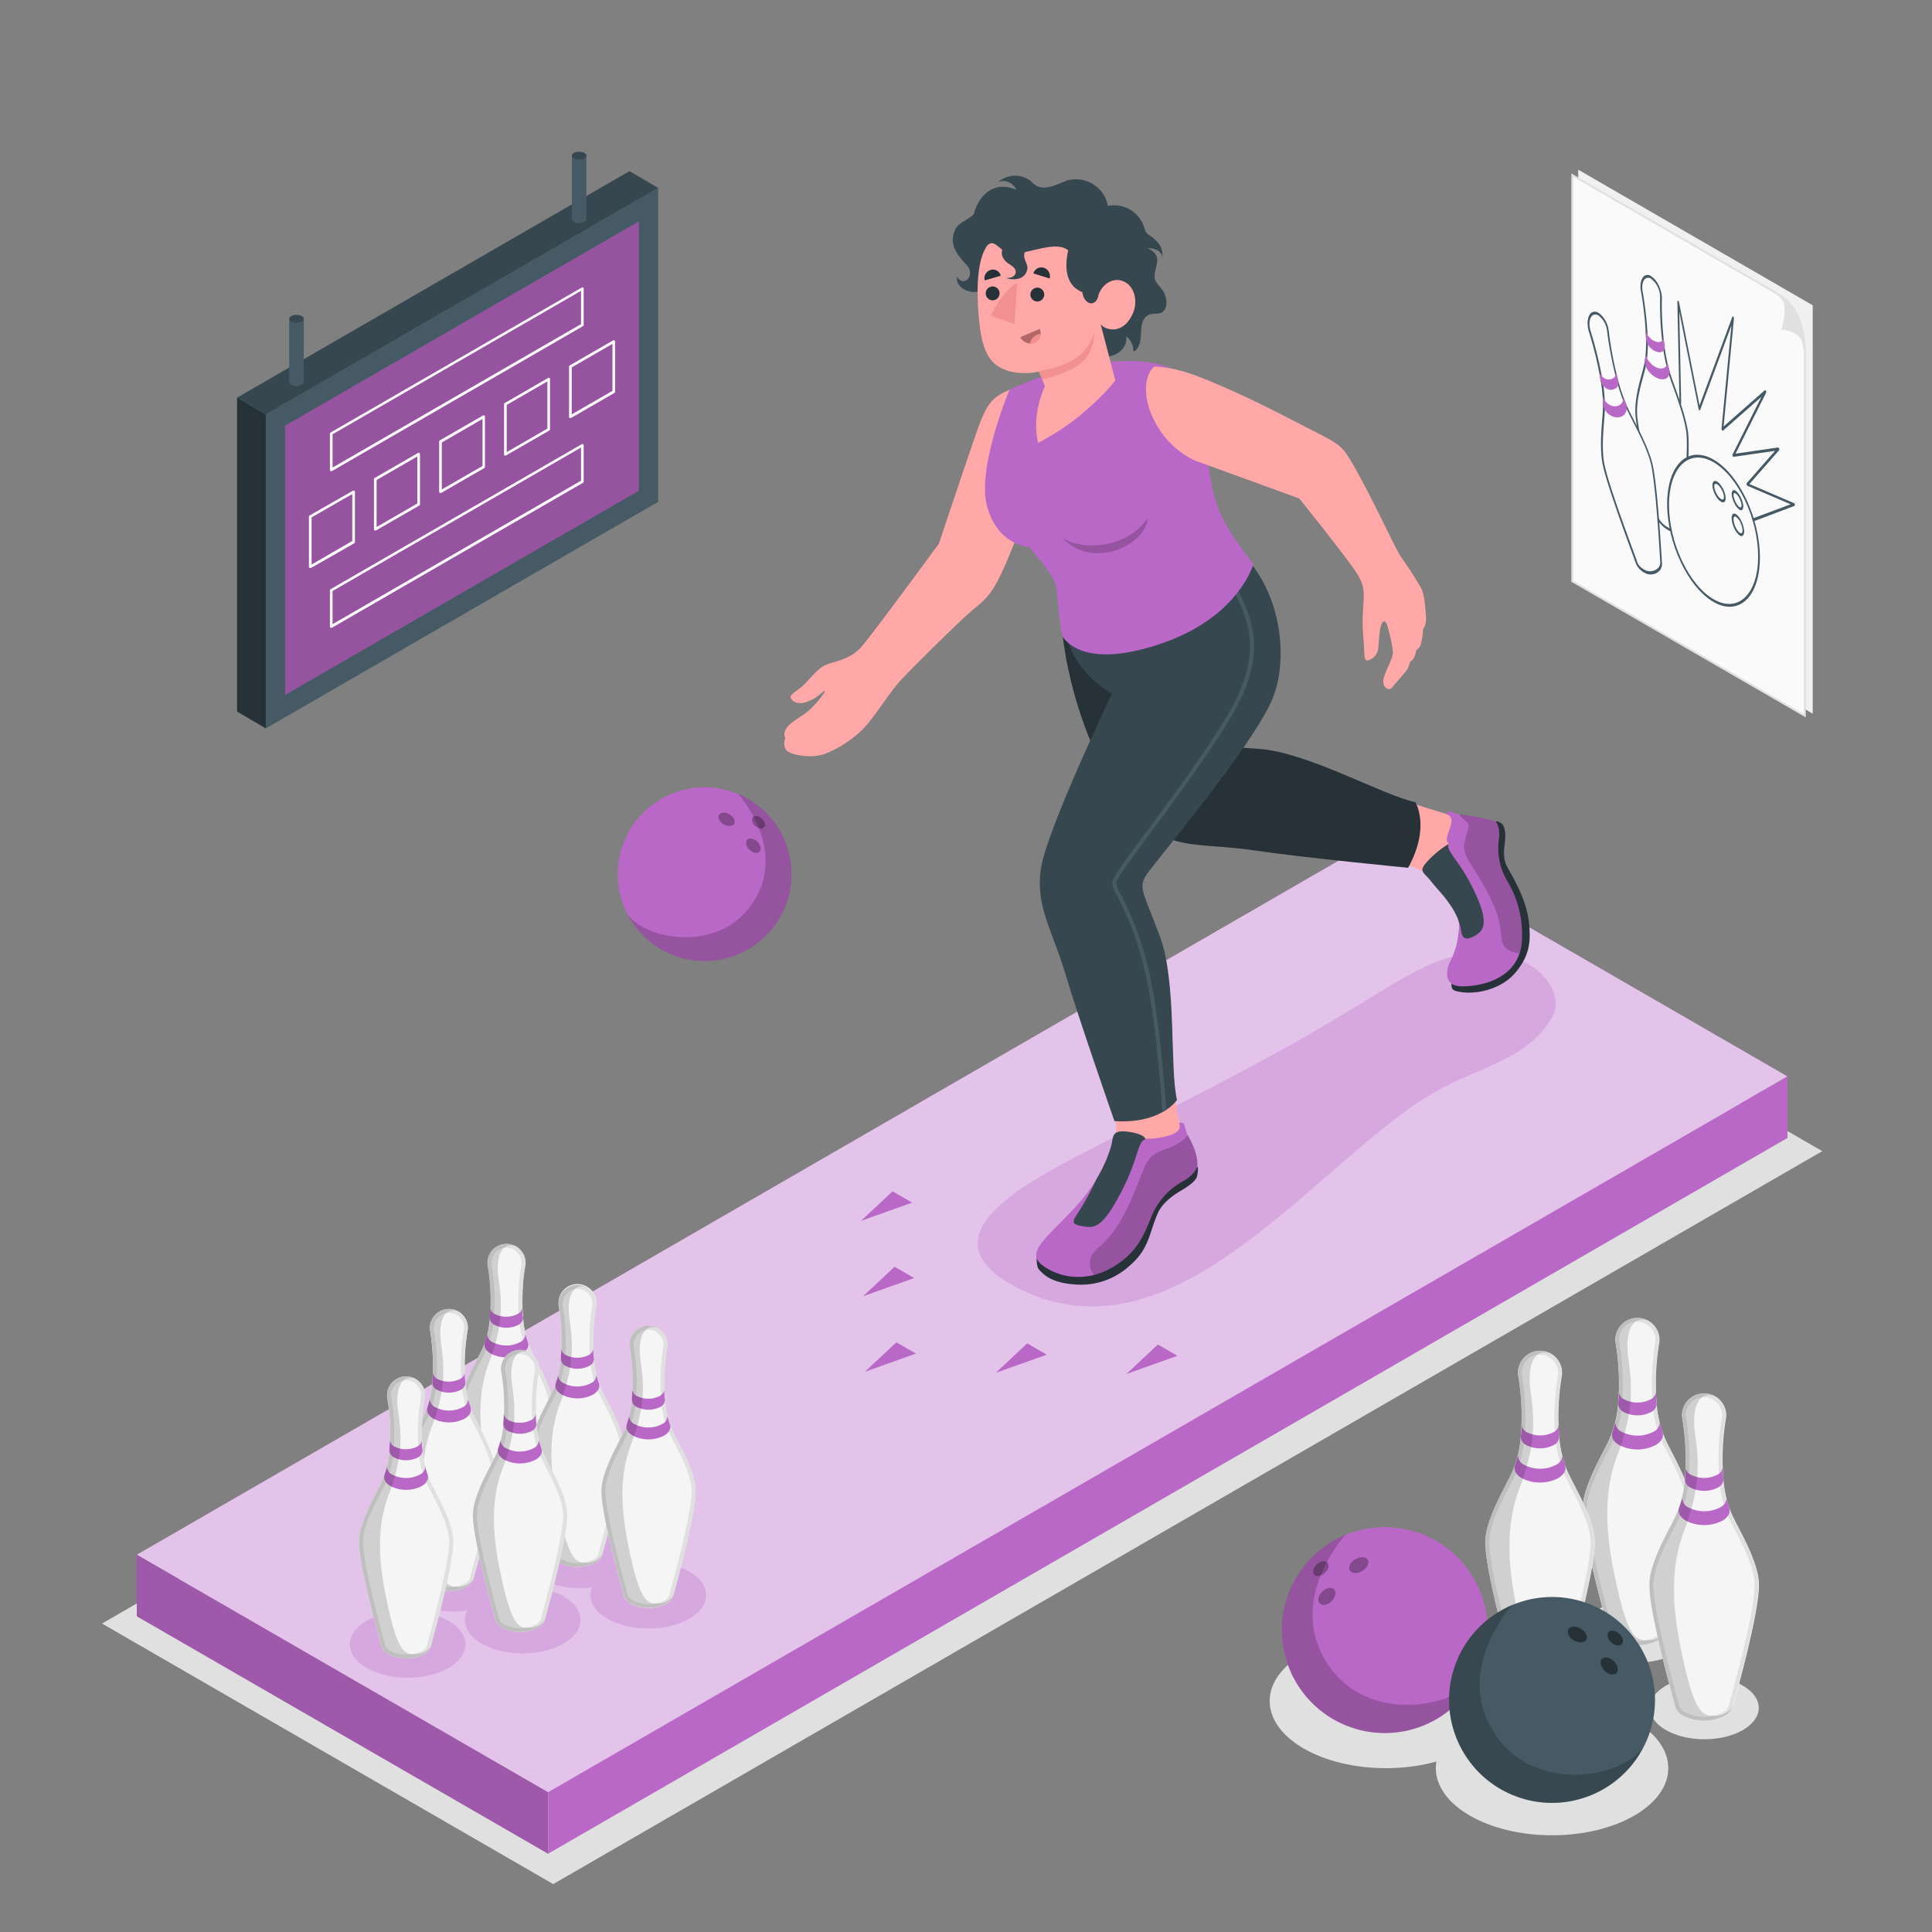 <svg xmlns="http://www.w3.org/2000/svg" viewBox="0 0 500 500"><rect x="0" y="0" width="500" height="500" fill="#808080" stroke="none"/><g id="freepik--Shadows--inject-22"><ellipse id="freepik--Shadow--inject-22" cx="358.67" cy="440.23" rx="30.08" ry="17.37" style="fill:#e0e0e0"></ellipse><ellipse id="freepik--shadow--inject-22" cx="401.67" cy="457.6" rx="30.08" ry="17.37" style="fill:#e0e0e0"></ellipse><path id="freepik--shadow--inject-22" d="M451.05,436.24c5.49,3.18,5.49,8.32,0,11.5s-14.41,3.17-19.91,0-5.5-8.32,0-11.5S445.55,433.07,451.05,436.24Z" style="fill:#e0e0e0"></path><path id="freepik--shadow--inject-22" d="M433.71,416.39c5.5,3.17,5.5,8.32,0,11.49s-14.41,3.18-19.9,0-5.5-8.32,0-11.49S428.22,413.21,433.71,416.39Z" style="fill:#e0e0e0"></path><ellipse id="freepik--shadow--inject-22" cx="398.55" cy="430.99" rx="14.08" ry="8.13" style="fill:#e0e0e0"></ellipse><polygon id="freepik--shadow--inject-22" points="26.4 420.17 354.83 230.51 471.6 297.92 143.17 487.6 26.4 420.17" style="fill:#e0e0e0"></polygon></g><g id="freepik--Floor--inject-22"><g id="freepik--floor--inject-22"><polygon points="141.84 463.83 35.4 402.37 356.16 217.12 462.6 278.58 141.84 463.83" style="fill:#BA68C8"></polygon><polygon points="141.84 463.83 35.4 402.37 356.16 217.12 462.6 278.58 141.84 463.83" style="fill:#fff;opacity:0.6"></polygon><polygon points="35.4 402.37 35.4 418.29 141.84 479.75 141.84 463.83 35.4 402.37" style="fill:#BA68C8"></polygon><polygon points="35.4 402.37 35.4 418.29 141.84 479.75 141.84 463.83 35.4 402.37" style="opacity:0.15"></polygon><polygon points="141.84 479.75 462.6 294.5 462.6 278.58 141.84 463.83 141.84 479.75" style="fill:#BA68C8"></polygon><polygon points="231.99 347.39 237.04 350.3 223.82 355.02 231.99 347.39" style="fill:#BA68C8"></polygon><polygon points="265.85 347.66 270.9 350.58 257.68 355.3 265.85 347.66" style="fill:#BA68C8"></polygon><polygon points="299.66 347.96 304.71 350.88 291.49 355.6 299.66 347.96" style="fill:#BA68C8"></polygon><polygon points="236.05 311.24 231 308.32 222.83 315.95 236.05 311.24" style="fill:#BA68C8"></polygon><polygon points="236.57 330.76 231.52 327.84 223.35 335.48 236.57 330.76" style="fill:#BA68C8"></polygon></g></g><g id="freepik--Screen--inject-22"><g id="freepik--match-score--inject-22"><polygon points="170.34 48.64 68.79 107.27 68.79 188.5 170.34 129.87 170.34 48.64" style="fill:#455a64"></polygon><polygon points="170.34 48.64 162.91 44.29 61.35 102.92 68.79 107.27 170.34 48.64" style="fill:#37474f"></polygon><polygon points="61.35 102.92 61.35 184.15 68.79 188.5 68.79 107.27 61.35 102.92" style="fill:#263238"></polygon><polygon points="73.79 110.16 165.34 57.3 165.34 126.99 73.79 179.84 73.79 110.16" style="fill:#BA68C8"></polygon><polygon points="73.79 110.16 165.34 57.3 165.34 126.99 73.79 179.84 73.79 110.16" style="opacity:0.2"></polygon><path d="M85.73,121.92a.41.41,0,0,1-.18,0,.35.35,0,0,1-.17-.3v-9.38a.36.36,0,0,1,.17-.3l65-37.52a.34.34,0,0,1,.34,0,.33.33,0,0,1,.17.3v9.38a.34.34,0,0,1-.17.3l-65,37.52A.41.41,0,0,1,85.73,121.92Zm.34-9.53V121l64.3-37.12V75.26Z" style="fill:#fafafa"></path><path d="M85.73,162.47a.39.39,0,0,1-.18,0,.36.36,0,0,1-.17-.3v-9.38a.35.35,0,0,1,.17-.3l65-37.53a.34.34,0,0,1,.34,0,.35.35,0,0,1,.17.3v9.38a.33.33,0,0,1-.17.3l-65,37.53A.38.38,0,0,1,85.73,162.47Zm.34-9.52v8.58l64.3-37.13v-8.58Z" style="fill:#fafafa"></path><path d="M80.3,147a.39.39,0,0,1-.18,0,.36.36,0,0,1-.17-.3v-13a.36.36,0,0,1,.17-.3L91.34,127a.36.36,0,0,1,.35,0,.38.38,0,0,1,.17.3v13a.34.34,0,0,1-.17.3L80.47,147A.38.38,0,0,1,80.3,147Zm.34-13.1V146.1L91.17,140V127.86Z" style="fill:#fafafa"></path><path d="M97.13,137.33a.41.41,0,0,1-.18-.05.36.36,0,0,1-.17-.3V124a.38.38,0,0,1,.17-.3l11.22-6.47a.32.32,0,0,1,.35,0,.33.33,0,0,1,.17.3v13a.33.33,0,0,1-.17.3L97.3,137.28A.34.34,0,0,1,97.13,137.33Zm.34-13.11v12.16L108,130.3V118.14Z" style="fill:#fafafa"></path><path d="M114,127.61a.37.37,0,0,1-.35-.35v-13a.34.34,0,0,1,.18-.3L125,107.53a.34.34,0,0,1,.34,0,.33.33,0,0,1,.17.3v13a.33.33,0,0,1-.17.3l-11.22,6.48A.34.34,0,0,1,114,127.61Zm.34-13.1v12.16l10.53-6.08V108.43Z" style="fill:#fafafa"></path><path d="M130.79,117.89a.26.26,0,0,1-.17,0,.33.33,0,0,1-.18-.29v-13a.34.34,0,0,1,.18-.3l11.22-6.48a.34.34,0,0,1,.34,0,.34.34,0,0,1,.17.3v13a.36.36,0,0,1-.18.3L131,117.84A.26.26,0,0,1,130.79,117.89Zm.35-13.1V117l10.52-6.08V98.71Z" style="fill:#fafafa"></path><path d="M147.62,108.17a.33.33,0,0,1-.17,0,.35.35,0,0,1-.18-.3v-13a.35.35,0,0,1,.18-.3l11.22-6.48a.34.34,0,0,1,.34,0,.36.36,0,0,1,.18.3v13a.36.36,0,0,1-.17.3l-11.23,6.48A.33.33,0,0,1,147.62,108.17Zm.35-13.1v12.16l10.53-6.08V89Z" style="fill:#fafafa"></path><path d="M78.63,82.49H74.84V98.77h0c0,.31.12.62.54.86a2.92,2.92,0,0,0,2.67,0,.87.87,0,0,0,.54-.86h0Z" style="fill:#455a64"></path><path d="M74.84,82.49c0,.57.85,1,1.89,1s1.9-.47,1.9-1-.85-1-1.9-1S74.84,81.91,74.84,82.49Z" style="fill:#37474f"></path><path d="M151.74,40.27H148V56.55h0a.9.9,0,0,0,.54.87,3,3,0,0,0,2.68,0,.9.9,0,0,0,.54-.87h0Z" style="fill:#455a64"></path><path d="M148,40.27c0,.58.85,1,1.89,1s1.89-.47,1.89-1-.84-1-1.89-1S148,39.7,148,40.27Z" style="fill:#37474f"></path></g></g><g id="freepik--Poster--inject-22"><g id="freepik--poster--inject-22"><polygon points="408.44 43.91 469.13 79.01 469.13 184.7 408.44 149.6 408.44 43.91" style="fill:#f0f0f0"></polygon><path d="M467.11,91.74c0-5.41-5.06-14.52-7.13-15.72L406.92,45.33V150.44l60.19,34.81Z" style="fill:#fafafa"></path><path d="M407.17,45.76l52.68,30.48c1.81,1,7,9.87,7,15.5v93.07l-59.69-34.52V45.76m-.5-.87V150.58l60.69,35.1V91.74c0-5.58-5.19-14.74-7.26-15.93L406.67,44.89Z" style="fill:#e0e0e0"></path><path d="M460.1,75.81c3.35,2.7.87,9.52.87,9.52s6.39-.17,6.39,6.83h0C467.36,82.47,464.07,78.09,460.1,75.81Z" style="fill:#e0e0e0"></path><path d="M431.49,136.74a6.14,6.14,0,0,1-1.76-1.5,4.78,4.78,0,0,1-1.11-2.28c-3.14-13.31-4.87-21.84-5.16-25.42s.83-7.58,1.63-10.55c.3-1.1.56-2,.68-2.73a31,31,0,0,0,.39-6.84c-.06-1.58-.15-3.37-.42-5.83-.23-2.16-.56-4.5-.87-6.11,0-.22-.07-.45-.09-.68a4.06,4.06,0,0,1,.51-2.62,1.34,1.34,0,0,1,1.69-.52,2.11,2.11,0,0,1,.34.16c1.28.74,2.36,2.84,2.53,4.89a4.75,4.75,0,0,1,0,.65c-.05,1.47,0,3.7.1,5.82.12,2.39.33,4.23.52,5.87A43.83,43.83,0,0,0,432,96.62c.24.82.67,2,1.17,3.43,1.36,3.78,3.21,9,3.49,12.47s-.13,11.31-1.24,23a1.73,1.73,0,0,1-.8,1.62A3.21,3.21,0,0,1,431.49,136.74Z" style="fill:#fafafa"></path><path d="M427.32,72.16h0a6.06,6.06,0,0,1,2.31,4.47c0,.19,0,.37,0,.58-.05,1.49,0,3.73.1,5.87.12,2.41.33,4.27.53,5.91a44.43,44.43,0,0,0,1.57,7.68c.25.84.69,2.06,1.19,3.47,1.34,3.74,3.17,8.87,3.45,12.3s-.13,11.24-1.24,22.87v.1a1.48,1.48,0,0,1-.71,1.34,3.13,3.13,0,0,1-3-.35,6,6,0,0,1-1.68-1.43,4.28,4.28,0,0,1-1-2v-.06l0-.05c-3.11-13.23-4.84-21.73-5.13-25.27s.82-7.45,1.62-10.39c.3-1.11.56-2.06.69-2.77a31.15,31.15,0,0,0,.39-6.93c-.06-1.59-.15-3.41-.42-5.87-.23-2.18-.57-4.54-.87-6.15a6,6,0,0,1-.09-.63c-.17-2.06.74-3.34,2-2.86a1.41,1.41,0,0,1,.31.14m0-.68a2.53,2.53,0,0,0-.37-.18c-1.52-.57-2.59,1-2.39,3.42,0,.25.06.5.1.74.31,1.64.64,4,.86,6.06.26,2.34.35,4.08.42,5.79a30.08,30.08,0,0,1-.39,6.74c-.42,2.47-2.71,8.46-2.31,13.41s3.43,18.1,5.16,25.45a5.53,5.53,0,0,0,1.24,2.6,6.79,6.79,0,0,0,1.85,1.57,3.36,3.36,0,0,0,3.31.37,2,2,0,0,0,.88-1.79c.62-6.47,1.64-18.11,1.24-23s-3.82-13.09-4.69-16a43.24,43.24,0,0,1-1.53-7.46c-.21-1.77-.4-3.54-.52-5.83-.11-2-.15-4.27-.1-5.78a5.68,5.68,0,0,0,0-.71c-.18-2.26-1.38-4.52-2.75-5.31Z" style="fill:#455a64"></path><path d="M426,87.88a3.58,3.58,0,0,0,.82,1.8c1,1.23,2.55,1.81,3.42,1.29a1.33,1.33,0,0,0,.57-1.27c0-.2,0-.4-.07-.59-.08-.65-.15-1.29-.22-2a1.29,1.29,0,0,1-.55,1.22c-.84.5-2.32,0-3.29-1.24a3.49,3.49,0,0,1-.79-1.64c0,.62.07,1.22.09,1.82C426,87.5,426,87.69,426,87.88Z" style="fill:#BA68C8"></path><path d="M426.77,96.21c1.35,1.63,3.37,2.39,4.52,1.7a1.94,1.94,0,0,0,.69-2.25l0-.11c-.2-.73-.37-1.41-.51-2a1.53,1.53,0,0,1-.66,1.59c-1,.61-2.76,0-3.92-1.47a3.89,3.89,0,0,1-1-2.26c0,.56-.11,1.16-.2,1.79,0,0,0,0,0,0A4.14,4.14,0,0,0,426.77,96.21Z" style="fill:#BA68C8"></path><path d="M425.33,147.71a4.14,4.14,0,0,1-.61-.42,4,4,0,0,1-1.32-2c-4.78-12.83-7.59-21.17-8.38-24.84s-.41-8.37-.14-11.84c.1-1.28.19-2.39.19-3.17a39.4,39.4,0,0,0-.68-7.4c-.29-1.66-.65-3.54-1.25-6-.53-2.2-1.17-4.55-1.68-6.12-.07-.22-.14-.45-.19-.68a5.68,5.68,0,0,1,.06-3A1.59,1.59,0,0,1,412.76,81a1.79,1.79,0,0,1,.9.27,6.16,6.16,0,0,1,2.39,3.92c.05.24.08.47.11.69.18,1.58.54,3.93,1,6.12.47,2.49.93,4.36,1.35,6a44.55,44.55,0,0,0,2.51,7.39c.34.77.9,1.88,1.55,3.16,1.77,3.45,4.19,8.19,5,11.8s1.58,12,2.34,24.83a2.66,2.66,0,0,1-.46,2A3.09,3.09,0,0,1,425.33,147.71Z" style="fill:#fafafa"></path><path d="M413.66,81.64h0a5.63,5.63,0,0,1,2.18,3.58,4,4,0,0,1,.1.62c.18,1.6.55,4,1,6.18.47,2.5.93,4.39,1.36,6a44.72,44.72,0,0,0,2.54,7.49c.35.79.92,1.91,1.58,3.2,1.74,3.42,4.14,8.11,4.9,11.63s1.57,12,2.33,24.73v.12a2.2,2.2,0,0,1-.43,1.7,3,3,0,0,1-3.87.43,4.49,4.49,0,0,1-.57-.4,3.47,3.47,0,0,1-1.16-1.69l0-.06,0-.06c-4.75-12.74-7.55-21-8.34-24.68s-.39-8.23-.12-11.67c.1-1.3.19-2.42.19-3.21a39.57,39.57,0,0,0-.69-7.51c-.29-1.66-.65-3.55-1.25-6-.54-2.21-1.19-4.57-1.7-6.16-.07-.23-.13-.43-.17-.63a5.25,5.25,0,0,1,0-2.72c.26-.72.72-1.13,1.3-1.13a1.67,1.67,0,0,1,.83.24m0-.68a2,2,0,0,0-1-.29c-1.44,0-2.16,2.06-1.62,4.59q.09.38.21.75c.52,1.61,1.16,3.95,1.67,6.07.58,2.38.92,4.17,1.24,6a38.73,38.73,0,0,1,.67,7.3c0,2.78-1.14,10.06,0,15.14s5.75,17.79,8.39,24.88a4.47,4.47,0,0,0,1.49,2.24,3.9,3.9,0,0,0,.64.45,3.21,3.21,0,0,0,4.22-.48,2.93,2.93,0,0,0,.51-2.26c-.42-7.1-1.26-19.84-2.35-24.92s-5.36-12.32-6.57-15.09A44.86,44.86,0,0,1,418.67,98c-.46-1.79-.89-3.58-1.34-6-.4-2.12-.77-4.46-.95-6.08a6.86,6.86,0,0,0-.12-.75,6.65,6.65,0,0,0-2.6-4.26Z" style="fill:#455a64"></path><path d="M414.28,98.64a3,3,0,0,0,1,1.57,2.25,2.25,0,0,0,3.22,0,2,2,0,0,0,.32-1.57c-.05-.22-.11-.42-.15-.6-.17-.66-.33-1.31-.49-2a1.89,1.89,0,0,1-.31,1.52,2.16,2.16,0,0,1-3.1,0,2.85,2.85,0,0,1-.94-1.43c.13.64.24,1.28.35,1.9C414.21,98.24,414.24,98.44,414.28,98.64Z" style="fill:#BA68C8"></path><path d="M416.25,107.13c1.44,1.18,3.35,1.17,4.26,0a2.72,2.72,0,0,0,.27-2.66.42.42,0,0,0,0-.1q-.44-1.05-.75-2a2.29,2.29,0,0,1-.35,2c-.8,1-2.45,1.06-3.7,0a3.32,3.32,0,0,1-1.19-2c0,.61.07,1.26.08,2v0A3.75,3.75,0,0,0,416.25,107.13Z" style="fill:#BA68C8"></path><ellipse cx="443.46" cy="137.36" rx="10.65" ry="19.93" transform="translate(-20.78 136.17) rotate(-17.06)" style="fill:#fafafa"></ellipse><path d="M443.46,155.78c-6.59-3.81-12-15.17-12-25.33s5.37-15.32,12-11.51,12,15.17,12,25.32S450.06,159.58,443.46,155.78Zm0-36.16c-6.35-3.67-11.52,1.31-11.52,11.09s5.17,20.71,11.52,24.38S455,153.79,455,144,449.81,123.29,443.46,119.62Z" style="fill:#455a64"></path><path d="M446.24,129.4c-.33.59-1.21.1-2-1.09s-1.09-2.63-.75-3.22,1.21-.1,2,1.09S446.58,128.81,446.24,129.4Z" style="fill:#fafafa"></path><path d="M445.4,129.85a3.84,3.84,0,0,1-1.24-1.33c-.86-1.37-1.22-3-.82-3.73s1.4-.2,2.27,1.18,1.22,3,.82,3.73h0c-.2.35-.56.41-1,.17Zm-1-4.53c-.29-.16-.53-.16-.66.06-.26.46.06,1.71.69,2.71a3.32,3.32,0,0,0,1,1.08h0c.29.16.52.14.64-.07h0c.26-.46-.06-1.71-.7-2.71A3.2,3.2,0,0,0,444.37,125.32Z" style="fill:#455a64"></path><path d="M450.91,138.26c-.43.41-1.29-.34-1.92-1.69s-.8-2.76-.38-3.17,1.29.34,1.93,1.68S451.34,137.85,450.91,138.26Z" style="fill:#fafafa"></path><path d="M450.28,138.6a4.31,4.31,0,0,1-1.45-1.88c-.73-1.55-.9-3.15-.37-3.66.26-.25.64-.17,1.08.21a5.08,5.08,0,0,1,1.16,1.66,7.38,7.38,0,0,1,.64,2.15,1.85,1.85,0,0,1-.27,1.51A.61.61,0,0,1,450.28,138.6Zm-1-4.86c-.19-.11-.35-.12-.47,0-.33.32-.16,1.55.37,2.69s1.28,1.83,1.61,1.5.17-1.55-.37-2.69A3.46,3.46,0,0,0,449.24,133.74Z" style="fill:#455a64"></path><path d="M450.78,131.55c-.33.41-1.1-.2-1.71-1.36s-.84-2.42-.51-2.83,1.09.21,1.7,1.36S451.11,131.15,450.78,131.55Z" style="fill:#fafafa"></path><path d="M450.2,131.92a4,4,0,0,1-1.27-1.55c-.72-1.36-1-2.82-.54-3.33.21-.26.55-.22.95.1a4.54,4.54,0,0,1,1.07,1.41,6.64,6.64,0,0,1,.68,1.89,1.87,1.87,0,0,1-.14,1.43h0A.54.54,0,0,1,450.2,131.92Zm-1.07-4.24c-.14-.08-.3-.13-.4,0-.25.3,0,1.37.49,2.33s1.14,1.52,1.39,1.22h0a1.29,1.29,0,0,0,.05-.83,5,5,0,0,0-.54-1.5,3.7,3.7,0,0,0-.85-1.12A.71.71,0,0,0,449.13,127.68Z" style="fill:#455a64"></path><path d="M453.74,134.87a.44.44,0,0,1-.19-.27c-.07-.2,0-.39.07-.43l9.79-3.66-11.15-4.78a.47.47,0,0,1-.22-.31.44.44,0,0,1,0-.37l7.34-8.37-10.72,1.55c-.08,0-.19-.08-.26-.23a.56.56,0,0,1,0-.42l7.45-14.88-9.94,8.75c-.07.06-.17,0-.26-.09a.73.73,0,0,1-.12-.42l2.56-26.71L440,106.09c0,.1-.12.14-.21.07a.55.55,0,0,1-.2-.34l-5-25.19.5,23.68c0,.19-.09.29-.21.23a.57.57,0,0,1-.23-.46l-.55-26c0-.17.07-.27.18-.24a.46.46,0,0,1,.25.37l5.3,26.72L448.32,82c.05-.13.16-.14.27,0a.63.63,0,0,1,.15.46l-2.67,27.91L456.72,101c.09-.07.21,0,.3.15a.62.62,0,0,1,.05.47l-7.91,15.78,11-1.59c.1,0,.21.09.28.26a.48.48,0,0,1,0,.43l-7.69,8.77,11.53,4.94a.5.5,0,0,1,.24.36c0,.17,0,.32-.1.35l-10.6,4A.15.15,0,0,1,453.74,134.87Z" style="fill:#455a64"></path></g></g><g id="freepik--bowling-2--inject-22"><g id="freepik--bowling-pins--inject-22"><g id="freepik--bowling-pin--inject-22"><path d="M409.62,390.65c0-6.33,5.9-15.38,7.23-18.85a28.36,28.36,0,0,0,2-9.08,62.75,62.75,0,0,0-.67-15h0a5.63,5.63,0,0,1-.1-.93,5.7,5.7,0,0,1,11.4,0,5.63,5.63,0,0,1-.1.93h0a62.75,62.75,0,0,0-.67,15,28.36,28.36,0,0,0,2,9.08c1.33,3.47,7.23,12.52,7.23,18.85s-4.19,22.21-6.61,31.05h0a3.94,3.94,0,0,1-2.2,2.81,11.78,11.78,0,0,1-10.66,0,3.92,3.92,0,0,1-2.19-2.81h0C413.81,412.86,409.62,397,409.62,390.65Z" style="fill:#f5f5f5"></path><path d="M423.76,342.07a4.71,4.71,0,0,1,4.7,4.7,4.17,4.17,0,0,1-.08.75,62.51,62.51,0,0,0-.81,7.71,61.32,61.32,0,0,0,.12,7.55,29.6,29.6,0,0,0,2,9.38c.38,1,1.11,2.39,1.94,4,2.21,4.27,5.23,10.12,5.23,14.49,0,4.53-2.21,14.89-6.58,30.79l0,.08v.08a3,3,0,0,1-1.7,2,10.8,10.8,0,0,1-9.66,0,3,3,0,0,1-1.7-2.05v-.08l0-.07c-4.37-15.91-6.58-26.26-6.58-30.79,0-4.37,3-10.22,5.23-14.49.83-1.61,1.56-3,1.94-4a29.6,29.6,0,0,0,2-9.38,63.28,63.28,0,0,0-.69-15.24,4.61,4.61,0,0,1,4.62-5.47m0-1a5.7,5.7,0,0,0-5.7,5.7,5.63,5.63,0,0,0,.1.93,62.75,62.75,0,0,1,.67,15,28.36,28.36,0,0,1-2,9.08c-1.33,3.47-7.23,12.52-7.23,18.85s4.19,22.21,6.62,31.05a3.92,3.92,0,0,0,2.19,2.81,11.82,11.82,0,0,0,10.66,0,3.94,3.94,0,0,0,2.2-2.81c2.42-8.84,6.61-24.71,6.61-31.05s-5.9-15.38-7.23-18.85a28.36,28.36,0,0,1-2-9.08,62.75,62.75,0,0,1,.67-15,5.63,5.63,0,0,0,.1-.93,5.7,5.7,0,0,0-5.7-5.7Z" style="fill:#e0e0e0"></path><path d="M418.78,363.45a2.54,2.54,0,0,0,1.45,2,7.84,7.84,0,0,0,7.06,0,2.49,2.49,0,0,0,1.44-1.95c0-.27,0-.52-.05-.75-.05-.82-.09-1.63-.13-2.47a2.45,2.45,0,0,1-1.39,1.89,7.54,7.54,0,0,1-6.8,0,2.49,2.49,0,0,1-1.39-1.79c0,.81-.08,1.59-.13,2.37C418.82,363,418.8,363.2,418.78,363.45Z" style="fill:#BA68C8"></path><path d="M419.09,374a10.32,10.32,0,0,0,9.34,0c1.56-.9,2.18-2.14,1.85-3.3a.5.5,0,0,0,0-.13,23.82,23.82,0,0,1-.73-2.43,2.81,2.81,0,0,1-1.7,2.43,9,9,0,0,1-8.11,0,2.73,2.73,0,0,1-1.66-2.5c-.2.76-.44,1.58-.75,2.47l0,0C416.87,371.81,417.47,373.11,419.09,374Z" style="fill:#BA68C8"></path><path d="M426.44,424.51c-2.65,0-4.76-.13-7.65-12.52s-4.47-24.14-.24-35.29c4.58-12.09,3.73-18.88,2.84-25.33-.78-5.68.48-11,5-9.65a5.6,5.6,0,0,0-8.19,6,62.75,62.75,0,0,1,.67,15,28.36,28.36,0,0,1-2,9.08c-1.33,3.47-7.23,12.52-7.23,18.85s4.19,22.21,6.61,31.05a3.94,3.94,0,0,0,2.2,2.81,11.78,11.78,0,0,0,10.66,0,3.92,3.92,0,0,0,2.19-2.81C430.92,423,429.09,424.51,426.44,424.51Z" style="opacity:0.15"></path></g><g id="freepik--bowling-pin--inject-22"><path d="M384.41,399.18c0-6.34,5.9-15.39,7.23-18.85a28.36,28.36,0,0,0,2-9.09,62.7,62.7,0,0,0-.67-15h0a4.92,4.92,0,0,1-.1-.94,5.7,5.7,0,0,1,11.4,0,5.88,5.88,0,0,1-.1.94h0a61.33,61.33,0,0,0-.79,7.57,63.15,63.15,0,0,0,.11,7.44,28.92,28.92,0,0,0,2,9.09c1.34,3.46,7.24,12.51,7.24,18.85s-4.19,22.21-6.62,31.05h0a3.91,3.91,0,0,1-2.19,2.8,11.78,11.78,0,0,1-10.66,0,3.92,3.92,0,0,1-2.2-2.8h0C388.6,421.38,384.41,405.51,384.41,399.18Z" style="fill:#f5f5f5"></path><path d="M398.55,350.6a4.7,4.7,0,0,1,4.7,4.69,5.18,5.18,0,0,1-.08.75,62.69,62.69,0,0,0-.81,7.72,61.37,61.37,0,0,0,.12,7.55,29.6,29.6,0,0,0,2,9.38c.38,1,1.1,2.39,1.94,4,2.21,4.27,5.23,10.12,5.23,14.49,0,4.53-2.21,14.89-6.58,30.79l0,.07v.08a3,3,0,0,1-1.7,2.05,10.8,10.8,0,0,1-9.66,0,3,3,0,0,1-1.7-2.05V430l0-.08c-4.37-15.9-6.58-26.26-6.58-30.78s3-10.22,5.23-14.49c.83-1.61,1.55-3,1.94-4a29.88,29.88,0,0,0,2-9.38,61.64,61.64,0,0,0,.11-7.55,60.41,60.41,0,0,0-.8-7.7,4.48,4.48,0,0,1-.08-.77,4.7,4.7,0,0,1,4.7-4.69m0-1a5.7,5.7,0,0,0-5.7,5.69,4.92,4.92,0,0,0,.1.94,62.7,62.7,0,0,1,.67,15,28.36,28.36,0,0,1-2,9.09c-1.33,3.46-7.23,12.51-7.23,18.85s4.19,22.2,6.61,31.05a3.92,3.92,0,0,0,2.2,2.8,11.74,11.74,0,0,0,10.66,0,3.91,3.91,0,0,0,2.19-2.8c2.43-8.84,6.62-24.72,6.62-31.05s-5.9-15.39-7.24-18.85a28.92,28.92,0,0,1-2-9.09,63.15,63.15,0,0,1-.11-7.44,61.33,61.33,0,0,1,.79-7.57,5.88,5.88,0,0,0,.1-.94,5.7,5.7,0,0,0-5.7-5.69Z" style="fill:#e0e0e0"></path><path d="M393.57,372a2.52,2.52,0,0,0,1.45,2,7.9,7.9,0,0,0,7.06,0,2.51,2.51,0,0,0,1.44-2c0-.26,0-.51,0-.75-.05-.81-.09-1.62-.13-2.46a2.46,2.46,0,0,1-1.39,1.89,7.6,7.6,0,0,1-6.8,0,2.49,2.49,0,0,1-1.39-1.79c0,.8-.08,1.59-.13,2.36Z" style="fill:#BA68C8"></path><path d="M393.87,382.57a10.4,10.4,0,0,0,9.35,0c1.56-.91,2.18-2.14,1.85-3.31l0-.13a23.09,23.09,0,0,1-.73-2.43,2.82,2.82,0,0,1-1.7,2.43,8.92,8.92,0,0,1-8.11,0,2.75,2.75,0,0,1-1.67-2.49c-.19.76-.43,1.57-.74,2.47l0,0C391.66,380.34,392.26,381.64,393.87,382.57Z" style="fill:#BA68C8"></path><path d="M401.14,433c-2.66,0-4.76-.14-7.66-12.52s-4.46-24.14-.24-35.29c4.58-12.09,3.73-18.89,2.85-25.33-.78-5.68.48-11,5-9.66a5.63,5.63,0,0,0-2.58-.64,5.7,5.7,0,0,0-5.7,5.69,5.87,5.87,0,0,0,.09.94,59.45,59.45,0,0,1,.79,7.57,61.05,61.05,0,0,1-.11,7.44,28.64,28.64,0,0,1-2,9.09c-1.33,3.46-7.23,12.51-7.23,18.85s4.18,22.21,6.61,31.05a3.9,3.9,0,0,0,2.2,2.8,11.78,11.78,0,0,0,10.66,0,3.91,3.91,0,0,0,2.19-2.8C405.62,431.54,403.79,433,401.14,433Z" style="opacity:0.15"></path></g><g id="freepik--bowling-pin--inject-22"><path d="M426.89,410.19c0-6.34,5.9-15.38,7.23-18.85a28.36,28.36,0,0,0,2-9.09,62.7,62.7,0,0,0-.67-15h0a5.88,5.88,0,0,1-.1-.94,5.7,5.7,0,0,1,11.4,0,5.88,5.88,0,0,1-.1.94h0a62.7,62.7,0,0,0-.67,15,28.56,28.56,0,0,0,2,9.09c1.34,3.47,7.24,12.51,7.24,18.85s-4.19,22.21-6.61,31.05h0a3.94,3.94,0,0,1-2.2,2.81,11.78,11.78,0,0,1-10.66,0,4,4,0,0,1-2.2-2.81h0C431.08,432.39,426.89,416.52,426.89,410.19Z" style="fill:#f5f5f5"></path><path d="M441,361.61a4.7,4.7,0,0,1,4.7,4.69,5.47,5.47,0,0,1-.08.76,62.3,62.3,0,0,0-.81,7.71,61.37,61.37,0,0,0,.12,7.55,29.6,29.6,0,0,0,2,9.38c.38,1,1.1,2.39,1.94,4,2.21,4.27,5.23,10.12,5.23,14.49,0,4.53-2.21,14.89-6.58,30.79l0,.07v.08a3,3,0,0,1-1.7,2.05,10.8,10.8,0,0,1-9.66,0,3,3,0,0,1-1.7-2.05v-.08l0-.08c-4.37-15.9-6.58-26.25-6.58-30.78,0-4.37,3-10.22,5.23-14.49.83-1.61,1.55-3,1.94-4a29.6,29.6,0,0,0,2-9.38,63.43,63.43,0,0,0,.12-7.55,61.73,61.73,0,0,0-.81-7.69,4.61,4.61,0,0,1,4.62-5.47m0-1a5.7,5.7,0,0,0-5.7,5.69,5.88,5.88,0,0,0,.1.94,62.7,62.7,0,0,1,.67,15,28.36,28.36,0,0,1-2,9.09c-1.33,3.46-7.23,12.51-7.23,18.85s4.19,22.2,6.61,31.05a4,4,0,0,0,2.2,2.81,11.82,11.82,0,0,0,10.66,0,3.94,3.94,0,0,0,2.2-2.81c2.42-8.84,6.61-24.72,6.61-31.05s-5.9-15.39-7.23-18.85a28.36,28.36,0,0,1-2-9.09,62.7,62.7,0,0,1,.67-15,5.88,5.88,0,0,0,.1-.94,5.7,5.7,0,0,0-5.7-5.69Z" style="fill:#e0e0e0"></path><path d="M436.05,383a2.54,2.54,0,0,0,1.45,2,7.9,7.9,0,0,0,7.06,0,2.49,2.49,0,0,0,1.44-2c0-.26,0-.51-.05-.75-.05-.81-.09-1.62-.13-2.46a2.46,2.46,0,0,1-1.39,1.89,7.6,7.6,0,0,1-6.8,0,2.49,2.49,0,0,1-1.39-1.79c0,.8-.08,1.59-.13,2.36Z" style="fill:#BA68C8"></path><path d="M436.36,393.58a10.38,10.38,0,0,0,9.34,0c1.56-.9,2.18-2.14,1.85-3.31l0-.13a23.09,23.09,0,0,1-.73-2.43,2.81,2.81,0,0,1-1.7,2.43,8.92,8.92,0,0,1-8.11,0,2.72,2.72,0,0,1-1.66-2.49c-.2.76-.44,1.57-.75,2.47,0,0,0,0,0,0C434.14,391.35,434.74,392.65,436.36,393.58Z" style="fill:#BA68C8"></path><path d="M443.71,444.05c-2.65,0-4.76-.13-7.65-12.52s-4.47-24.14-.24-35.29c4.58-12.09,3.73-18.89,2.84-25.33-.78-5.68.48-11,4.95-9.66a5.57,5.57,0,0,0-2.58-.64,5.7,5.7,0,0,0-5.7,5.69,5.88,5.88,0,0,0,.1.94,62.7,62.7,0,0,1,.67,15,28.36,28.36,0,0,1-2,9.09c-1.33,3.47-7.23,12.51-7.23,18.85s4.18,22.21,6.61,31.05a3.94,3.94,0,0,0,2.2,2.81,11.78,11.78,0,0,0,10.66,0,3.92,3.92,0,0,0,2.19-2.81C448.19,442.56,446.36,444.05,443.71,444.05Z" style="opacity:0.15"></path></g></g></g><g id="freepik--bowling-1--inject-22"><path id="freepik--shadow--inject-22" d="M116.08,419.46c-5.84-3.37-15.32-3.37-21.16,0s-5.84,8.85,0,12.22,15.32,3.37,21.16,0S121.92,422.84,116.08,419.46Zm29.76-6.3c-3.86-2.23-9.31-3-14.25-2.26,1.52-2.94.27-6.26-3.76-8.58-5.84-3.38-15.32-3.38-21.16,0s-5.84,8.84,0,12.21c3.86,2.23,9.31,3,14.25,2.26-1.52,2.94-.26,6.26,3.76,8.58,5.84,3.38,15.32,3.38,21.16,0S151.69,416.53,145.84,413.16Zm32.55-6.44c-3.7-2.14-8.85-2.92-13.62-2.35,1.15-2.82-.15-5.91-4-8.11s-8.86-2.91-13.63-2.34c1.16-2.82-.15-5.91-4-8.11-5.85-3.37-15.32-3.37-21.16,0s-5.85,8.84,0,12.22c3.7,2.13,8.85,2.91,13.62,2.34-1.16,2.82.15,5.91,4,8.11s8.86,2.92,13.63,2.35c-1.16,2.82.15,5.91,4,8.1,5.85,3.38,15.32,3.38,21.16,0S184.24,410.09,178.39,406.72Z" style="fill:#BA68C8;opacity:0.3"></path><g id="freepik--bowling-pin--inject-22"><g id="freepik--bowling-pin--inject-22"><path d="M143.24,364.65c0-5.46-5.08-13.26-6.23-16.25a24.75,24.75,0,0,1-1.71-7.83,52.65,52.65,0,0,1-.09-6.41,50.35,50.35,0,0,1,.68-6.53h0a5.29,5.29,0,0,0,.08-.8,4.91,4.91,0,0,0-9.82,0,5.29,5.29,0,0,0,.08.8h0a52.17,52.17,0,0,1,.68,6.53,50.52,50.52,0,0,1-.1,6.41,24.67,24.67,0,0,1-1.7,7.83c-1.15,3-6.24,10.79-6.24,16.25s3.61,19.13,5.7,26.76h0a3.38,3.38,0,0,0,1.89,2.41,10.13,10.13,0,0,0,9.19,0,3.35,3.35,0,0,0,1.89-2.42h0C139.64,383.78,143.24,370.1,143.24,364.65Z" style="fill:#f5f5f5"></path><path d="M131.06,322.92a3.92,3.92,0,0,1,3.91,3.91,3.68,3.68,0,0,1-.07.62,51.89,51.89,0,0,0-.69,6.66,53.58,53.58,0,0,0,.09,6.53,26,26,0,0,0,1.78,8.12c.33.87.95,2.07,1.67,3.46,1.9,3.67,4.49,8.69,4.49,12.43s-1.9,12.8-5.66,26.49l0,.08v.08a2.5,2.5,0,0,1-1.4,1.66,9.21,9.21,0,0,1-8.19,0,2.49,2.49,0,0,1-1.39-1.66v-.08l0-.08c-3.76-13.69-5.67-22.6-5.67-26.49,0-3.74,2.6-8.76,4.49-12.43a36.6,36.6,0,0,0,1.68-3.46,25.64,25.64,0,0,0,1.77-8.12,55.59,55.59,0,0,0-.59-13.17,4.14,4.14,0,0,1-.07-.64,3.91,3.91,0,0,1,3.91-3.91m0-1a4.91,4.91,0,0,0-4.91,4.91,5.29,5.29,0,0,0,.08.8,52.17,52.17,0,0,1,.68,6.53,50.52,50.52,0,0,1-.1,6.41,24.67,24.67,0,0,1-1.7,7.83c-1.15,3-6.24,10.79-6.24,16.25s3.61,19.13,5.7,26.76a3.38,3.38,0,0,0,1.89,2.41,10.15,10.15,0,0,0,9.19,0,3.35,3.35,0,0,0,1.89-2.42c2.1-7.62,5.7-21.3,5.7-26.75s-5.08-13.26-6.23-16.25a24.75,24.75,0,0,1-1.71-7.83,52.65,52.65,0,0,1-.09-6.41,50.35,50.35,0,0,1,.68-6.53,5.29,5.29,0,0,0,.08-.8,4.91,4.91,0,0,0-4.91-4.91Z" style="fill:#e0e0e0"></path><path d="M135.35,341.21a2.19,2.19,0,0,1-1.25,1.69,6.78,6.78,0,0,1-6.08,0,2.15,2.15,0,0,1-1.25-1.68c0-.23,0-.44,0-.65,0-.7.08-1.4.11-2.12a2.1,2.1,0,0,0,1.2,1.63,6.57,6.57,0,0,0,5.86,0,2.21,2.21,0,0,0,1.2-1.54c0,.69.07,1.37.11,2C135.31,340.78,135.33,341,135.35,341.21Z" style="fill:#BA68C8"></path><path d="M135.09,350.33a8.94,8.94,0,0,1-8.06,0c-1.34-.78-1.87-1.84-1.59-2.85l0-.11a21.79,21.79,0,0,0,.64-2.09,2.4,2.4,0,0,0,1.45,2.09,7.69,7.69,0,0,0,7,0,2.35,2.35,0,0,0,1.44-2.15c.17.66.37,1.36.65,2.13v0C137,348.41,136.48,349.53,135.09,350.33Z" style="fill:#BA68C8"></path><path d="M133.37,393.82c-2.29,0-4.11-.11-6.6-10.79s-3.84-20.8-.2-30.41c3.94-10.41,3.21-16.27,2.45-21.82-.68-4.9.41-9.45,4.27-8.33a5,5,0,0,0-2.23-.55,4.91,4.91,0,0,0-4.91,4.91,5.29,5.29,0,0,0,.08.8,52.17,52.17,0,0,1,.68,6.53,50.52,50.52,0,0,1-.1,6.41,24.67,24.67,0,0,1-1.7,7.83c-1.15,3-6.24,10.79-6.24,16.25s3.61,19.13,5.7,26.76a3.38,3.38,0,0,0,1.89,2.41,10.13,10.13,0,0,0,9.19,0,3.35,3.35,0,0,0,1.89-2.42C137.23,392.54,135.65,393.82,133.37,393.82Z" style="opacity:0.15"></path></g><g id="freepik--bowling-pin--inject-22"><path d="M161.62,375.26c0-5.46-5.09-13.26-6.23-16.25a24.75,24.75,0,0,1-1.71-7.83,54.39,54.39,0,0,1,.58-12.94h0a4.26,4.26,0,0,0,.08-.8,4.91,4.91,0,1,0-9.81,0,4.26,4.26,0,0,0,.08.8h0a54.39,54.39,0,0,1,.58,12.94,24.75,24.75,0,0,1-1.71,7.83c-1.15,3-6.23,10.79-6.23,16.25s3.61,19.13,5.7,26.76h0a3.36,3.36,0,0,0,1.89,2.41,10.13,10.13,0,0,0,9.19,0,3.4,3.4,0,0,0,1.89-2.42h0C158,394.39,161.62,380.71,161.62,375.26Z" style="fill:#f5f5f5"></path><path d="M149.43,333.53a3.91,3.91,0,0,1,3.91,3.91,3.59,3.59,0,0,1-.06.62,53.79,53.79,0,0,0-.7,6.66,55.39,55.39,0,0,0,.1,6.53,25.93,25.93,0,0,0,1.77,8.12c.33.87,1,2.07,1.68,3.46,1.89,3.67,4.49,8.69,4.49,12.43s-1.91,12.8-5.66,26.49l0,.08v.08a2.5,2.5,0,0,1-1.4,1.66,9.21,9.21,0,0,1-8.19,0,2.5,2.5,0,0,1-1.4-1.66v-.08l0-.08c-3.76-13.69-5.66-22.6-5.66-26.49s2.6-8.76,4.49-12.43c.72-1.39,1.34-2.59,1.68-3.46a25.93,25.93,0,0,0,1.77-8.12,55.39,55.39,0,0,0,.1-6.53,52.81,52.81,0,0,0-.7-6.64,4,4,0,0,1-.06-.64,3.91,3.91,0,0,1,3.9-3.91m0-1a4.9,4.9,0,0,0-4.9,4.91,4.26,4.26,0,0,0,.08.8,54.39,54.39,0,0,1,.58,12.94,24.75,24.75,0,0,1-1.71,7.83c-1.15,3-6.23,10.79-6.23,16.25s3.61,19.13,5.7,26.76a3.36,3.36,0,0,0,1.89,2.41,10.15,10.15,0,0,0,9.19,0,3.4,3.4,0,0,0,1.89-2.42c2.09-7.62,5.7-21.3,5.7-26.75S156.53,362,155.39,359a24.75,24.75,0,0,1-1.71-7.83,54.39,54.39,0,0,1,.58-12.94,4.26,4.26,0,0,0,.08-.8,4.9,4.9,0,0,0-4.91-4.91Z" style="fill:#e0e0e0"></path><path d="M153.72,351.82a2.15,2.15,0,0,1-1.24,1.69,6.8,6.8,0,0,1-6.09,0,2.14,2.14,0,0,1-1.24-1.68c0-.23,0-.44,0-.65.05-.7.08-1.4.12-2.12a2.1,2.1,0,0,0,1.2,1.63,6.57,6.57,0,0,0,5.86,0,2.17,2.17,0,0,0,1.19-1.54c0,.69.07,1.37.12,2C153.69,351.39,153.71,351.6,153.72,351.82Z" style="fill:#BA68C8"></path><path d="M153.46,360.94a8.92,8.92,0,0,1-8.05,0c-1.35-.78-1.88-1.84-1.6-2.85a.49.49,0,0,0,0-.11,21.55,21.55,0,0,0,.63-2.09,2.41,2.41,0,0,0,1.46,2.09,7.69,7.69,0,0,0,7,0,2.35,2.35,0,0,0,1.44-2.15c.17.66.37,1.36.64,2.13,0,0,0,0,0,0C155.37,359,154.85,360.14,153.46,360.94Z" style="fill:#BA68C8"></path><path d="M151.74,404.43c-2.28,0-4.1-.11-6.59-10.79s-3.85-20.8-.21-30.41c3.95-10.41,3.22-16.27,2.45-21.82-.67-4.9.42-9.45,4.27-8.33a4.88,4.88,0,0,0-7.13,4.36,4.26,4.26,0,0,0,.08.8,54.39,54.39,0,0,1,.58,12.94,24.75,24.75,0,0,1-1.71,7.83c-1.15,3-6.23,10.79-6.23,16.25s3.61,19.13,5.7,26.76a3.36,3.36,0,0,0,1.89,2.41,10.13,10.13,0,0,0,9.19,0,3.4,3.4,0,0,0,1.89-2.42C155.61,403.15,154,404.43,151.74,404.43Z" style="opacity:0.15"></path></g><g id="freepik--bowling-pin--inject-22"><path d="M180,385.87c0-5.46-5.09-13.26-6.24-16.25a24.67,24.67,0,0,1-1.7-7.83,50.52,50.52,0,0,1-.1-6.41,52.17,52.17,0,0,1,.68-6.53h0a5.29,5.29,0,0,0,.08-.8,4.91,4.91,0,1,0-9.82,0,5.29,5.29,0,0,0,.08.8h0a50.35,50.35,0,0,1,.68,6.53,52.65,52.65,0,0,1-.09,6.41,24.75,24.75,0,0,1-1.71,7.83c-1.15,3-6.23,10.79-6.23,16.25s3.6,19.13,5.7,26.76h0a3.33,3.33,0,0,0,1.89,2.41,10.13,10.13,0,0,0,9.19,0,3.4,3.4,0,0,0,1.89-2.42h0C176.39,405,180,391.32,180,385.87Z" style="fill:#f5f5f5"></path><path d="M167.81,344.14a3.91,3.91,0,0,1,3.91,3.91,5,5,0,0,1-.06.62,53.58,53.58,0,0,0-.7,6.66,55.39,55.39,0,0,0,.1,6.53,25.64,25.64,0,0,0,1.77,8.12,36.6,36.6,0,0,0,1.68,3.46c1.89,3.67,4.49,8.69,4.49,12.43s-1.91,12.8-5.67,26.49l0,.08v.08a2.49,2.49,0,0,1-1.39,1.66,9.21,9.21,0,0,1-8.19,0,2.48,2.48,0,0,1-1.4-1.66v-.08l0-.08c-3.76-13.69-5.66-22.6-5.66-26.49s2.59-8.76,4.49-12.43c.72-1.39,1.34-2.59,1.67-3.46a25.64,25.64,0,0,0,1.77-8.12,51.35,51.35,0,0,0,.1-6.53,53,53,0,0,0-.69-6.64,4.14,4.14,0,0,1-.07-.64,3.92,3.92,0,0,1,3.91-3.91m0-1a4.91,4.91,0,0,0-4.91,4.91,5.29,5.29,0,0,0,.08.8,50.35,50.35,0,0,1,.68,6.53,52.65,52.65,0,0,1-.09,6.41,24.75,24.75,0,0,1-1.71,7.83c-1.15,3-6.23,10.79-6.23,16.25s3.6,19.13,5.7,26.76a3.33,3.33,0,0,0,1.89,2.41,10.15,10.15,0,0,0,9.19,0,3.4,3.4,0,0,0,1.89-2.42c2.09-7.62,5.7-21.3,5.7-26.75s-5.09-13.26-6.24-16.25a24.67,24.67,0,0,1-1.7-7.83,50.52,50.52,0,0,1-.1-6.41,52.17,52.17,0,0,1,.68-6.53,5.29,5.29,0,0,0,.08-.8,4.91,4.91,0,0,0-4.91-4.91Z" style="fill:#e0e0e0"></path><path d="M172.1,362.43a2.15,2.15,0,0,1-1.24,1.69,6.8,6.8,0,0,1-6.09,0,2.14,2.14,0,0,1-1.24-1.68c0-.23,0-.44,0-.65.05-.7.08-1.4.11-2.12a2.13,2.13,0,0,0,1.2,1.63,6.57,6.57,0,0,0,5.86,0,2.19,2.19,0,0,0,1.2-1.54c0,.69.07,1.37.11,2C172.07,362,172.09,362.21,172.1,362.43Z" style="fill:#BA68C8"></path><path d="M171.84,371.55a8.92,8.92,0,0,1-8.05,0c-1.35-.78-1.88-1.84-1.6-2.85a.49.49,0,0,1,0-.11,21.55,21.55,0,0,0,.63-2.09,2.41,2.41,0,0,0,1.46,2.09,7.69,7.69,0,0,0,7,0,2.34,2.34,0,0,0,1.43-2.15c.17.66.38,1.36.65,2.13,0,0,0,0,0,0C173.75,369.63,173.23,370.75,171.84,371.55Z" style="fill:#BA68C8"></path><path d="M170.12,415c-2.28,0-4.1-.11-6.59-10.79s-3.85-20.8-.21-30.41c4-10.41,3.21-16.27,2.45-21.82-.67-4.9.41-9.45,4.27-8.33a4.89,4.89,0,0,0-7.14,4.36,5.29,5.29,0,0,0,.08.8,50.35,50.35,0,0,1,.68,6.53,52.65,52.65,0,0,1-.09,6.41,24.75,24.75,0,0,1-1.71,7.83c-1.15,3-6.23,10.79-6.23,16.25s3.6,19.13,5.7,26.76a3.33,3.33,0,0,0,1.89,2.41,10.13,10.13,0,0,0,9.19,0,3.4,3.4,0,0,0,1.89-2.42C174,413.76,172.41,415,170.12,415Z" style="opacity:0.15"></path></g><g id="freepik--bowling-pin--inject-22"><path d="M128.36,381.48c0-5.46-5.08-13.25-6.23-16.24a24.81,24.81,0,0,1-1.71-7.83,54.64,54.64,0,0,1-.1-6.41,53.9,53.9,0,0,1,.68-6.53h0a4.27,4.27,0,0,0,.09-.81,4.91,4.91,0,1,0-9.82,0,4.28,4.28,0,0,0,.08.81h0A53.9,53.9,0,0,1,112,351a54.64,54.64,0,0,1-.1,6.41,24.81,24.81,0,0,1-1.71,7.83c-1.14,3-6.23,10.78-6.23,16.24s3.61,19.14,5.7,26.76h0a3.37,3.37,0,0,0,1.89,2.42,10.19,10.19,0,0,0,9.19,0,3.4,3.4,0,0,0,1.89-2.42h0C124.75,400.62,128.36,386.94,128.36,381.48Z" style="fill:#f5f5f5"></path><path d="M116.18,339.75a3.92,3.92,0,0,1,3.91,3.91,3.68,3.68,0,0,1-.07.63,53.58,53.58,0,0,0-.7,6.66,55.48,55.48,0,0,0,.1,6.53,26,26,0,0,0,1.77,8.12c.34.86,1,2.07,1.68,3.46,1.89,3.67,4.49,8.69,4.49,12.42,0,3.89-1.9,12.8-5.66,26.5l0,.07v.08a2.46,2.46,0,0,1-1.4,1.66,9.13,9.13,0,0,1-8.19,0,2.46,2.46,0,0,1-1.4-1.66v-.08l0-.07c-3.75-13.69-5.66-22.61-5.66-26.5,0-3.73,2.6-8.75,4.49-12.42.72-1.39,1.35-2.6,1.68-3.46a25.75,25.75,0,0,0,1.77-8.12A55.48,55.48,0,0,0,113,351a53,53,0,0,0-.7-6.65,3.81,3.81,0,0,1-.06-.64,3.92,3.92,0,0,1,3.91-3.91m0-1a4.91,4.91,0,0,0-4.91,4.91,4.28,4.28,0,0,0,.08.81A53.9,53.9,0,0,1,112,351a54.64,54.64,0,0,1-.1,6.41,24.81,24.81,0,0,1-1.71,7.83c-1.14,3-6.23,10.78-6.23,16.24s3.61,19.14,5.7,26.76a3.37,3.37,0,0,0,1.89,2.42,10.15,10.15,0,0,0,9.19,0,3.4,3.4,0,0,0,1.89-2.42c2.09-7.62,5.7-21.3,5.7-26.76s-5.08-13.25-6.23-16.24a24.81,24.81,0,0,1-1.71-7.83,54.64,54.64,0,0,1-.1-6.41,53.9,53.9,0,0,1,.68-6.53,4.27,4.27,0,0,0,.09-.81,4.91,4.91,0,0,0-4.91-4.91Z" style="fill:#e0e0e0"></path><path d="M120.46,358a2.16,2.16,0,0,1-1.24,1.7,6.8,6.8,0,0,1-6.09,0,2.13,2.13,0,0,1-1.24-1.69c0-.22,0-.44,0-.64,0-.7.07-1.4.11-2.13a2.09,2.09,0,0,0,1.2,1.63,6.5,6.5,0,0,0,5.86,0,2.18,2.18,0,0,0,1.2-1.54c0,.69.06,1.37.11,2C120.43,357.61,120.45,357.83,120.46,358Z" style="fill:#BA68C8"></path><path d="M120.2,367.17a8.92,8.92,0,0,1-8,0c-1.35-.78-1.88-1.84-1.59-2.85l0-.11a20.89,20.89,0,0,0,.63-2.1,2.44,2.44,0,0,0,1.46,2.1,7.69,7.69,0,0,0,7,0,2.35,2.35,0,0,0,1.44-2.15c.17.65.37,1.36.64,2.12,0,0,0,0,0,0C122.11,365.25,121.59,366.37,120.2,367.17Z" style="fill:#BA68C8"></path><path d="M118.48,410.66c-2.28,0-4.1-.11-6.59-10.79s-3.85-20.8-.21-30.41c3.95-10.42,3.22-16.27,2.46-21.83-.68-4.89.41-9.45,4.26-8.32a4.86,4.86,0,0,0-7.13,4.35,4.28,4.28,0,0,0,.08.81A53.9,53.9,0,0,1,112,351a54.64,54.64,0,0,1-.1,6.41,24.81,24.81,0,0,1-1.71,7.83c-1.14,3-6.23,10.78-6.23,16.24s3.61,19.14,5.7,26.76a3.37,3.37,0,0,0,1.89,2.42,10.19,10.19,0,0,0,9.19,0,3.4,3.4,0,0,0,1.89-2.42C122.35,409.38,120.77,410.66,118.48,410.66Z" style="opacity:0.15"></path></g><g id="freepik--bowling-pin--inject-22"><path d="M146.74,392.09c0-5.46-5.09-13.25-6.24-16.24a24.73,24.73,0,0,1-1.7-7.83,50.59,50.59,0,0,1-.1-6.41,52,52,0,0,1,.68-6.53h0a4.28,4.28,0,0,0,.08-.81,4.91,4.91,0,1,0-9.82,0,5.29,5.29,0,0,0,.08.81h0a50.16,50.16,0,0,1,.68,6.53,52.73,52.73,0,0,1-.09,6.41,24.81,24.81,0,0,1-1.71,7.83c-1.15,3-6.23,10.78-6.23,16.24s3.6,19.14,5.7,26.76h0a3.35,3.35,0,0,0,1.89,2.42,10.19,10.19,0,0,0,9.19,0,3.4,3.4,0,0,0,1.89-2.42h0C143.13,411.23,146.74,397.55,146.74,392.09Z" style="fill:#f5f5f5"></path><path d="M134.55,350.36a3.92,3.92,0,0,1,3.91,3.91,3.61,3.61,0,0,1-.06.63,53.58,53.58,0,0,0-.7,6.66,55.48,55.48,0,0,0,.1,6.53,25.75,25.75,0,0,0,1.77,8.12c.33.86,1,2.07,1.68,3.46,1.89,3.67,4.49,8.69,4.49,12.42,0,3.89-1.91,12.8-5.67,26.5l0,.07v.08a2.45,2.45,0,0,1-1.39,1.66,9.13,9.13,0,0,1-8.19,0,2.44,2.44,0,0,1-1.4-1.66v-.08l0-.07c-3.76-13.69-5.66-22.61-5.66-26.5,0-3.73,2.59-8.75,4.49-12.42.72-1.39,1.34-2.6,1.67-3.46a25.82,25.82,0,0,0,1.78-8.12,53.66,53.66,0,0,0,.09-6.53,51.33,51.33,0,0,0-.69-6.65,3.82,3.82,0,0,1,3.84-4.55m0-1a4.91,4.91,0,0,0-4.91,4.91,5.29,5.29,0,0,0,.08.81,51.83,51.83,0,0,1,.69,6.53,54.64,54.64,0,0,1-.1,6.41,24.81,24.81,0,0,1-1.71,7.83c-1.15,3-6.23,10.78-6.23,16.24s3.6,19.14,5.7,26.76a3.35,3.35,0,0,0,1.89,2.42,10.15,10.15,0,0,0,9.19,0,3.4,3.4,0,0,0,1.89-2.42c2.09-7.62,5.7-21.3,5.7-26.76s-5.09-13.25-6.24-16.24a24.73,24.73,0,0,1-1.7-7.83,50.59,50.59,0,0,1-.1-6.41,52,52,0,0,1,.68-6.53,4.28,4.28,0,0,0,.08-.81,4.91,4.91,0,0,0-4.91-4.91Z" style="fill:#e0e0e0"></path><path d="M138.84,368.65a2.16,2.16,0,0,1-1.24,1.7,6.8,6.8,0,0,1-6.09,0,2.13,2.13,0,0,1-1.24-1.69c0-.22,0-.44,0-.64.05-.7.08-1.4.12-2.13a2.1,2.1,0,0,0,1.19,1.63,6.5,6.5,0,0,0,5.86,0,2.12,2.12,0,0,0,1.2-1.54c0,.69.07,1.37.12,2C138.81,368.22,138.83,368.44,138.84,368.65Z" style="fill:#BA68C8"></path><path d="M138.58,377.78a8.92,8.92,0,0,1-8.05,0c-1.35-.78-1.88-1.84-1.6-2.85l0-.11a20.89,20.89,0,0,0,.63-2.1,2.43,2.43,0,0,0,1.46,2.1,7.69,7.69,0,0,0,7,0,2.37,2.37,0,0,0,1.44-2.15c.16.65.37,1.36.64,2.12,0,0,0,0,0,0C140.49,375.86,140,377,138.58,377.78Z" style="fill:#BA68C8"></path><path d="M136.86,421.27c-2.28,0-4.1-.11-6.59-10.79s-3.85-20.8-.21-30.41c3.95-10.42,3.22-16.27,2.45-21.83-.67-4.89.42-9.45,4.27-8.32a4.87,4.87,0,0,0-7.14,4.35,5.29,5.29,0,0,0,.08.81,50.16,50.16,0,0,1,.68,6.53,52.73,52.73,0,0,1-.09,6.41,24.81,24.81,0,0,1-1.71,7.83c-1.15,3-6.23,10.78-6.23,16.24s3.6,19.14,5.7,26.76a3.35,3.35,0,0,0,1.89,2.42,10.19,10.19,0,0,0,9.19,0,3.4,3.4,0,0,0,1.89-2.42C140.73,420,139.15,421.27,136.86,421.27Z" style="opacity:0.15"></path></g><g id="freepik--bowling-pin--inject-22"><path d="M117.25,398.94c0-5.46-5.09-13.26-6.23-16.24a24.8,24.8,0,0,1-1.71-7.84,54.55,54.55,0,0,1-.1-6.41,53.72,53.72,0,0,1,.68-6.52h0a4.37,4.37,0,0,0,.09-.81,4.91,4.91,0,0,0-9.82,0,4.36,4.36,0,0,0,.08.81h0a53.72,53.72,0,0,1,.68,6.52,54.55,54.55,0,0,1-.1,6.41,24.8,24.8,0,0,1-1.71,7.84c-1.14,3-6.23,10.78-6.23,16.24s3.61,19.14,5.7,26.76h0a3.39,3.39,0,0,0,1.89,2.42,10.19,10.19,0,0,0,9.19,0,3.42,3.42,0,0,0,1.89-2.42h0C113.64,418.08,117.25,404.4,117.25,398.94Z" style="fill:#f5f5f5"></path><path d="M105.07,357.21a3.91,3.91,0,0,1,3.9,3.91,3.5,3.5,0,0,1-.06.62,53.76,53.76,0,0,0-.7,6.67,55.26,55.26,0,0,0,.1,6.52,26,26,0,0,0,1.77,8.13c.34.86,1,2.06,1.68,3.46,1.89,3.67,4.49,8.69,4.49,12.42,0,3.89-1.91,12.8-5.66,26.49l0,.08v.08a2.46,2.46,0,0,1-1.4,1.66,9.21,9.21,0,0,1-8.19,0,2.46,2.46,0,0,1-1.4-1.66v-.08l0-.08c-3.76-13.68-5.66-22.6-5.66-26.49,0-3.73,2.6-8.75,4.49-12.42.72-1.4,1.34-2.6,1.68-3.46a26,26,0,0,0,1.77-8.13,55.26,55.26,0,0,0,.1-6.52,53,53,0,0,0-.7-6.65,3.87,3.87,0,0,1,3.85-4.55m0-1a4.91,4.91,0,0,0-4.91,4.91,4.36,4.36,0,0,0,.08.81,53.72,53.72,0,0,1,.68,6.52,54.55,54.55,0,0,1-.1,6.41,24.8,24.8,0,0,1-1.71,7.84c-1.14,3-6.23,10.78-6.23,16.24s3.61,19.14,5.7,26.76a3.39,3.39,0,0,0,1.89,2.42,10.23,10.23,0,0,0,9.19,0,3.42,3.42,0,0,0,1.89-2.42c2.09-7.62,5.7-21.3,5.7-26.76s-5.09-13.26-6.23-16.24a24.8,24.8,0,0,1-1.71-7.84,54.55,54.55,0,0,1-.1-6.41,53.72,53.72,0,0,1,.68-6.52,4.36,4.36,0,0,0,.08-.81,4.9,4.9,0,0,0-4.9-4.91Z" style="fill:#e0e0e0"></path><path d="M109.35,375.5a2.18,2.18,0,0,1-1.24,1.7,6.8,6.8,0,0,1-6.09,0,2.16,2.16,0,0,1-1.24-1.69c0-.23,0-.44,0-.64.05-.7.08-1.41.12-2.13a2.1,2.1,0,0,0,1.2,1.63,6.5,6.5,0,0,0,5.86,0,2.13,2.13,0,0,0,1.19-1.54q0,1,.12,2C109.32,375.07,109.34,375.28,109.35,375.5Z" style="fill:#BA68C8"></path><path d="M109.09,384.63a8.92,8.92,0,0,1-8,0c-1.35-.78-1.88-1.85-1.59-2.85l0-.12a20,20,0,0,0,.63-2.09,2.4,2.4,0,0,0,1.46,2.09,7.69,7.69,0,0,0,7,0,2.33,2.33,0,0,0,1.44-2.15c.17.66.37,1.36.64,2.13,0,0,0,0,0,0C111,382.7,110.48,383.82,109.09,384.63Z" style="fill:#BA68C8"></path><path d="M107.37,428.12c-2.28,0-4.1-.12-6.59-10.79s-3.85-20.81-.21-30.41c4-10.42,3.22-16.28,2.45-21.83-.67-4.9.42-9.45,4.27-8.32a4.78,4.78,0,0,0-2.22-.56,4.91,4.91,0,0,0-4.91,4.91,4.36,4.36,0,0,0,.08.81,53.72,53.72,0,0,1,.68,6.52,54.55,54.55,0,0,1-.1,6.41,24.8,24.8,0,0,1-1.71,7.84c-1.14,3-6.23,10.78-6.23,16.24s3.61,19.14,5.7,26.76a3.39,3.39,0,0,0,1.89,2.42,10.19,10.19,0,0,0,9.19,0,3.42,3.42,0,0,0,1.89-2.42C111.24,426.83,109.66,428.12,107.37,428.12Z" style="opacity:0.15"></path></g></g></g><g id="freepik--Balls--inject-22"><g id="freepik--Ball--inject-22"><circle cx="358.37" cy="421.87" r="26.64" transform="translate(-193.34 376.97) rotate(-45)" style="fill:#BA68C8"></circle><path d="M331.73,421.87a26.65,26.65,0,0,1,16.4-24.6c0,.05-15.09,16.39-4.91,32.79S376.47,442,382,434.24a26.64,26.64,0,0,1-50.23-12.37Z" style="opacity:0.2"></path><path d="M349.32,406.4c.49.84,1.92.92,3.21.18s1.92-2,1.44-2.87-1.93-.92-3.21-.18S348.83,405.55,349.32,406.4Z" style="opacity:0.3"></path><path d="M340.12,407.51c.57.63,1.79.44,2.74-.42s1.27-2.06.7-2.68-1.79-.44-2.74.42S339.56,406.89,340.12,407.51Z" style="opacity:0.3"></path><path d="M341.55,415c.68.67,2.05.39,3.07-.63s1.3-2.4.63-3.07-2-.39-3.06.63S340.88,414.34,341.55,415Z" style="opacity:0.3"></path></g><g id="freepik--ball--inject-22"><circle cx="401.67" cy="439.94" r="26.64" transform="translate(-158.49 642.68) rotate(-67.5)" style="fill:#455a64"></circle><path d="M375,439.94a26.63,26.63,0,0,1,16.39-24.59s-15.09,16.39-4.91,32.79,33.26,11.94,38.74,4.17A26.63,26.63,0,0,1,375,439.94Z" style="opacity:0.2"></path><path d="M410.54,424.35c-.49.84-1.92.93-3.21.19s-1.92-2-1.44-2.87,1.93-.93,3.21-.19S411,423.5,410.54,424.35Z" style="fill:#263238"></path><path d="M419.74,425.46c-.57.63-1.79.44-2.74-.42s-1.27-2.05-.7-2.68,1.79-.44,2.74.42S420.3,424.84,419.74,425.46Z" style="fill:#263238"></path><path d="M418.31,433c-.68.67-2.05.39-3.07-.63s-1.3-2.4-.63-3.07,2-.39,3.06.63S419,432.29,418.31,433Z" style="fill:#263238"></path></g></g><g id="freepik--Character--inject-22"><path id="freepik--shadow--inject-22" d="M387.94,247c-15.49-1.37-20.65,3.82-44.51,18s-57.54,30.12-71,37.63-30.22,19.28-10,30.2C301,353.58,335,307.91,365.28,286.48c15.37-10.9,27.93-10.25,36-22.52C406,256.78,397.32,247.87,387.94,247Z" style="fill:#BA68C8;opacity:0.3"></path><g id="freepik--character--inject-22"><g id="freepik--Bottom--inject-22"><path d="M374.32,210.64c-3-.94-5.95-1.69-12.47-4.07l-6.79,15.65s10,.8,14.32,4,6,5.69,8.1,9.35a39.11,39.11,0,0,0,2.74-15.35c-.2-7-4.61-9.1-4.61-9.1Z" style="fill:#ffa8a7"></path><path d="M387.12,212.58c.52-.16,1.63.63,1.63.63.73,1,1,2.4.69,4.9s-.39,4.46.75,6.48c2.41,4.29,5.17,9.19,5.6,15.14.28,3.83.18,7.55-3.67,12.07s-11.09,5.94-15.51,4.62c-1.25-.38-.94-1.84-.94-1.84s13.61-10.86,11.05-21.45A44.1,44.1,0,0,1,387.12,212.58Z" style="fill:#263238"></path><path d="M370.77,227.41c1.85,2.58,7.19,7.94,6.82,12.72-.57,7.51-2.88,8.41-3.06,11.39-.13,2.32.83,3.88,4.46,3.74,8.31-.33,14.11-4.3,14.8-11.07A26.94,26.94,0,0,0,390.08,228a16.49,16.49,0,0,1-2.19-10.72c.47-3.15-.77-4.65-.77-4.65a58.45,58.45,0,0,0-9.34-1.86c-1.92-.23-2.72-1.67-3.46-.08l.59.3c.56.36,1.18,1.2.24,3.58-1.45,3.72-.25,3.26-.22,3.92a15.83,15.83,0,0,0-4.6,4.49C368,226.15,369.41,225.52,370.77,227.41Z" style="fill:#BA68C8"></path><path d="M369.77,222.55c-2.92,3-1.44,3,.46,5.38s3.32,3.68,4.83,5.91a17.64,17.64,0,0,1,2.77,5.55c.55,1.89.13,4.75,3.68,2.9,2.62-1.37,3.91-3.59,0-11.74s-7.41-10.33-6.61-12.11A23.54,23.54,0,0,0,369.77,222.55Z" style="fill:#37474f"></path><path d="M387.12,212.58l-.06,0a60.86,60.86,0,0,0-9.25-1.83c.28,1.28,2.52,1.88,2.27,3.17-.38,2-1.4,3.93-1.12,5.95a9.21,9.21,0,0,0,1.51,3.48c3.5,5.72,7.41,11.55,8,18.23a8.88,8.88,0,0,0,.48,2.71c.63,1.48,2.63,2.39,4.28,2.42a11.8,11.8,0,0,0,.53-2.5A26.94,26.94,0,0,0,390.08,228h0a16.49,16.49,0,0,1-2.19-10.72,9,9,0,0,0,.1-1.1,7.5,7.5,0,0,0-.12-1.66A4.46,4.46,0,0,0,387.12,212.58Z" style="opacity:0.2"></path><path d="M366.29,207.6c-8.21-1.66-27.57-12.78-40.23-13.77s-14-.06-16.24-4.05-3.21-32.52-3.21-32.52l-31.63,7c2.65,22.43,13.66,44.42,22,50s15.37,4,27.72,5.84,39.72,4.48,39.72,4.48C370.29,213.92,366.29,207.6,366.29,207.6Z" style="fill:#263238"></path><path d="M305.19,290.62a102.69,102.69,0,0,1-1.9-14l-17.09,3.53s2.26,7.61,2.57,10a18.48,18.48,0,0,1-1.63,9.66,14.6,14.6,0,0,0,12.05.65c6.73-2.56,6.46-8.19,6.46-8.19Z" style="fill:#ffa8a7"></path><path d="M309.84,301.9c.49.35-.1,2.74-.1,2.74-.52,1.07-1.76,2.13-4.18,3.55s-4.85,3.37-5.9,5.74c-2.24,5-2.16,9.19-7.21,13.54a18.64,18.64,0,0,1-14.2,4.95c-6.63-.44-8.42-2.92-9.33-3.82s-.55-4.21-.55-4.21,15,.17,22.77-9.17A49.14,49.14,0,0,1,309.84,301.9Z" style="fill:#263238"></path><path d="M287.51,296.89c-1.08,3.38-3.14,9.2-10.29,16.66s-11.8,10.83-7.21,14.08,11.46,4.18,18,.29,8.16-8.72,10-13.13a18.34,18.34,0,0,1,8.15-9.11c3.15-1.68,3.66-3.78,3.66-3.78s.7-2.61-2.42-8.12c-1.07-1.89-.31-3.56-2.23-3.16l.12.73c.05.73-.3,1.85-3.05,2.6-4.3,1.17-5.22.44-5.79.91,0,0,0-1.29-4.41-1.21S288.3,294.41,287.51,296.89Z" style="fill:#BA68C8"></path><path d="M292,292.9c-4.65-.63-3.73,1.51-4.52,4a36.18,36.18,0,0,1-3.72,8.26,70.43,70.43,0,0,1-4.18,7.77c-2,3.12-2.76,3.8.49,4.4s5.18.44,9.91-8.46,4.33-13.53,6.46-14C296.47,294.86,296.42,293.49,292,292.9Z" style="fill:#37474f"></path><path d="M298,314.79a18.34,18.34,0,0,1,8.15-9.11c3.15-1.68,3.66-3.78,3.66-3.78s.7-2.6-2.41-8.09a11,11,0,0,1-3.46,2.65c-2,1-4.46,1.37-6.08,3a10.4,10.4,0,0,0-2.12,3.68c-2.79,6.94-5.42,14.34-11,19.34a10,10,0,0,0-2.12,2.23,4.86,4.86,0,0,0,.54,5.28,18.44,18.44,0,0,0,4.8-2C294.53,324,296.16,319.2,298,314.79Z" style="opacity:0.2"></path><path d="M322.15,143.92c10.43,11.36,11.1,28.69,6.75,37.9-6.07,12.85-29.2,40.37-31.87,44.1s-1.27,4.55,3.16,16.45,2.47,34.14,4.42,42.28c0,0-4.05,6.29-16.19,5.49,0,0-9.08-26-12.64-37.92s-7.9-17.69-6.36-27.62,18.35-45.12,18.35-45.12-10-5.34-11.71-15.2Z" style="fill:#37474f"></path><path d="M316.33,147.61c7.45,12.6,11.21,21.5.49,38.9-5.88,9.54-13.49,19.8-19.6,28.05-6.39,8.6-9.45,12.79-9.4,14a9.47,9.47,0,0,0,1.39,3.49,77.34,77.34,0,0,1,6.82,18.3c2.42,9.37,4,25.83,4.82,37.44.34-.19.67-.38,1-.58-.87-11.62-2.42-27.81-4.81-37.11a78.2,78.2,0,0,0-6.91-18.51,9.25,9.25,0,0,1-1.27-3.07c0-1,4.46-7,9.19-13.39,6.13-8.26,13.76-18.54,19.66-28.12,11-17.87,7.16-27-.49-39.92Z" style="fill:#455a64"></path></g><g id="freepik--Top--inject-22"><path d="M233.15,176c3-3.21,15.39-15.54,18.94-18.44s4.76-4.35,7.25-9.56,11.58-28.94,11.58-28.94-5.35-20.1-9.76-18.14c-4.19,1.86-5.71,3.27-8.18,10.26S243,140.67,243,140.67s-18.28,25-20.5,27.2c-2.92,2.94-6.44,3.22-8.76,4.2s-4.57,4.24-6.24,5.65c-1.51,1.27-3.06,2.06-2.9,2.77s1.46,2.12,4.32,1.11,4.26-3,4.54-2.82-2.81,4.33-5.39,6.07-3.93,2.51-4.68,3.85a2.38,2.38,0,0,0-.14,2.34,3.2,3.2,0,0,0,.21,3.06c1,1.23,6.32,2.35,10,1A29.27,29.27,0,0,0,223,189C225.77,186.44,230.13,179.24,233.15,176Z" style="fill:#ffa8a7"></path><g id="freepik--Chest--inject-22"><path d="M324.38,146c-4.37-5.8-6.07-8-8.21-12.44-1.89-3.9-2.79-8.32-3.41-13.22-.68-5.3-4-17.79-6.24-22.13s-13.45-6.24-26-3.58c-4.87,1-13.8,3.25-19.31,6.34-2.11,5.08-7.94,21.3-5.87,29.59,2.66,10.65,10.9,11,10.9,11s4.93,5.32,6.54,8.74c1.11,2.37.59,5.64,2.15,14.29,0,0,4.61,9.72,27.23,1.38C320.79,159,324.38,146,324.38,146Z" style="fill:#BA68C8"></path><path d="M274.72,138.9c3.47,3.18,16,4.11,22.31-4.79C296.54,141.21,282.35,147.76,274.72,138.9Z" style="opacity:0.2"></path></g><g id="freepik--Head--inject-22"><path d="M266.86,46.93c2.6,3.15,6.32.9,9.34-.23a8.43,8.43,0,0,1,10.53,6.59,8.09,8.09,0,0,1,8.61,3.85c.72,1,.75,2.38,1.55,3.35,2.2,1.38,4.37,3.26,3.87,6.18,0-1.88-2.23-2.43-3.78-2.46,4.44,2.21,1.63,4.51,1.84,7.81.26,1.18,1.31,2,2,3,1.12,1.58,1.68,4.42,0,5.76-1,.63-2.26.24-3.34.62-3.89,1.69-.57,7.72-4.18,9.64a4.66,4.66,0,0,0-1.85-4c.51,4-4.14,6.06-7.54,5.14a10.5,10.5,0,0,0-3.1-.43,1.64,1.64,0,0,0-1.05.43,5.28,5.28,0,0,1-3.89,0C270,87.67,264.64,82.44,259,77.71A18.82,18.82,0,0,0,257,76.16a8.73,8.73,0,0,1-1.31-2.58c-1.6,3.54-8.61,2-8-2,1.6,2.85,4.49,0,2.89-2.49-2.39-2.79-5.14-5.29-3.51-9.35.8-2.26,3.51-2.7,4.93-4.31,1.43-5.24,5.52-8.75,11-6.31a3.64,3.64,0,0,0-4.69-2A6.68,6.68,0,0,1,266.86,46.93Z" style="fill:#37474f"></path><path d="M255.47,63.58c-1.3,1.85-3.4,6.6-2,20,1,9.69,4.23,11.35,7.75,12.51a17.48,17.48,0,0,0,7.65.07l1.57,3.77s-3.59,7-1.77,14.69a70.07,70.07,0,0,0,9.73-6.19c7.92-6.47,10.23-10,10.23-10l-3.79-14.57c.89,1.37,4.63,2.62,7.23-.83,2.91-3.87,1.86-8.47-.87-10s-5.9.23-6.94,3.39c-.45,2.9-3.55,2.9-4.17-.83-4.07-1.6-4.72-6-3.64-10.78-3-2.58-9.61.63-13.85.79C258.54,65.75,257.67,61.31,255.47,63.58Z" style="fill:#ffa8a7"></path><path d="M267.18,62.59a2.43,2.43,0,0,0-.92-.5l-3.51-.6a6.87,6.87,0,0,0-2.62,1.75,3.25,3.25,0,0,0-.77,2.95,4.13,4.13,0,0,0,1.78,2.12,7.48,7.48,0,0,1,1.19.88,1.7,1.7,0,0,1,.54,1.34,1.57,1.57,0,0,1-.95,1.17,3.67,3.67,0,0,1-1.54.25,5.32,5.32,0,0,0,3.52.07,3,3,0,0,0,2-2.74c-.05-1.1-.87-2.08-.85-3.18a2.22,2.22,0,0,1,1.36-2c.37-.14.81-.22,1-.56A.84.84,0,0,0,267.18,62.59Z" style="fill:#37474f"></path><path d="M263.25,73.27l-.69,10.61-6.15-2.18C258.81,77.07,261.17,74.18,263.25,73.27Z" style="fill:#f28f8f"></path><path d="M268.89,96.15c8.16-1.72,12.61-4.11,14.31-10.26,0,0,.06,4.48-2.55,7.23-3.35,3.52-10.93,5.06-10.93,5.06Z" style="fill:#f28f8f"></path><path d="M264.05,87.25l5-2.11a2.58,2.58,0,0,1-1.33,3.51A2.85,2.85,0,0,1,264.05,87.25Z" style="fill:#b16668"></path><path d="M266.55,88.86a2.86,2.86,0,0,0,1.15-.21,2.56,2.56,0,0,0,1.57-2.25A3.12,3.12,0,0,0,266.55,88.86Z" style="fill:#f28f8f"></path><path d="M270.24,76.05a1.79,1.79,0,1,1-2-1.59A1.79,1.79,0,0,1,270.24,76.05Z" style="fill:#263238"></path><path d="M258.68,76a1.79,1.79,0,1,1-1.7-1.86A1.77,1.77,0,0,1,258.68,76Z" style="fill:#263238"></path><path d="M254.84,72.57,259,71.36a2.09,2.09,0,0,0-2.62-1.51A2.26,2.26,0,0,0,254.84,72.57Z" style="fill:#263238"></path><path d="M271.65,72.08l-4.2-1.32a2.12,2.12,0,0,1,2.69-1.46A2.29,2.29,0,0,1,271.65,72.08Z" style="fill:#263238"></path></g><path d="M350.9,148c-2.95-4.46-14.66-19-14.66-19l-27.18-9.88A22.68,22.68,0,0,1,299,109.36c-3.87-7.15-2.44-13.08-.15-14.52,5.82.41,9.74,1.76,18.92,5.8s16.69,8.14,22.48,11.06c6.6,3.32,7.17,4,9.27,7.45,4.82,8,11.6,22.85,12.92,24.77a99,99,0,0,1,5.42,8.43c.67,1.25,1.11,5.11,1.18,7.41s-.75,3-.75,3-.15,4-1.06,4.88a5,5,0,0,1-.7.59s-.28,2.51-1.62,3a5.86,5.86,0,0,1-1.48,3c-1.58,1.88-2.17,2.42-3.1,3.63s-2.93,0-2.17-2.57,2.61-5.17,2.29-7a40.35,40.35,0,0,0-1.54-6.77c-.65-1.42-1.44-.6-1.77,1.59s-.22,2.25-.45,4.66-2.72,3.52-3.22,3-.35-2.44-.58-5.22a43.61,43.61,0,0,1-.16-7.09C352.92,153.44,353.56,152,350.9,148Z" style="fill:#ffa8a7"></path></g></g><g id="freepik--ball--inject-22"><circle cx="182.35" cy="226.23" r="22.48" transform="translate(-72.69 87) rotate(-22.5)" style="fill:#BA68C8"></circle><path d="M204.83,226.23A22.48,22.48,0,0,0,191,205.47s12.74,13.83,4.15,27.67-28.07,10.09-32.7,3.53a22.48,22.48,0,0,0,42.39-10.44Z" style="opacity:0.2"></path><path d="M190,213.17c-.41.71-1.63.78-2.71.16s-1.63-1.71-1.21-2.42,1.62-.79,2.7-.16S190.4,212.46,190,213.17Z" style="opacity:0.3"></path><path d="M197.75,214.11c-.48.53-1.51.37-2.31-.35s-1.07-1.74-.6-2.27,1.52-.37,2.32.36S198.23,213.58,197.75,214.11Z" style="opacity:0.3"></path><path d="M196.54,220.44c-.57.57-1.72.33-2.59-.54s-1.1-2-.53-2.58,1.73-.33,2.59.53S197.11,219.87,196.54,220.44Z" style="opacity:0.3"></path></g></g></svg>